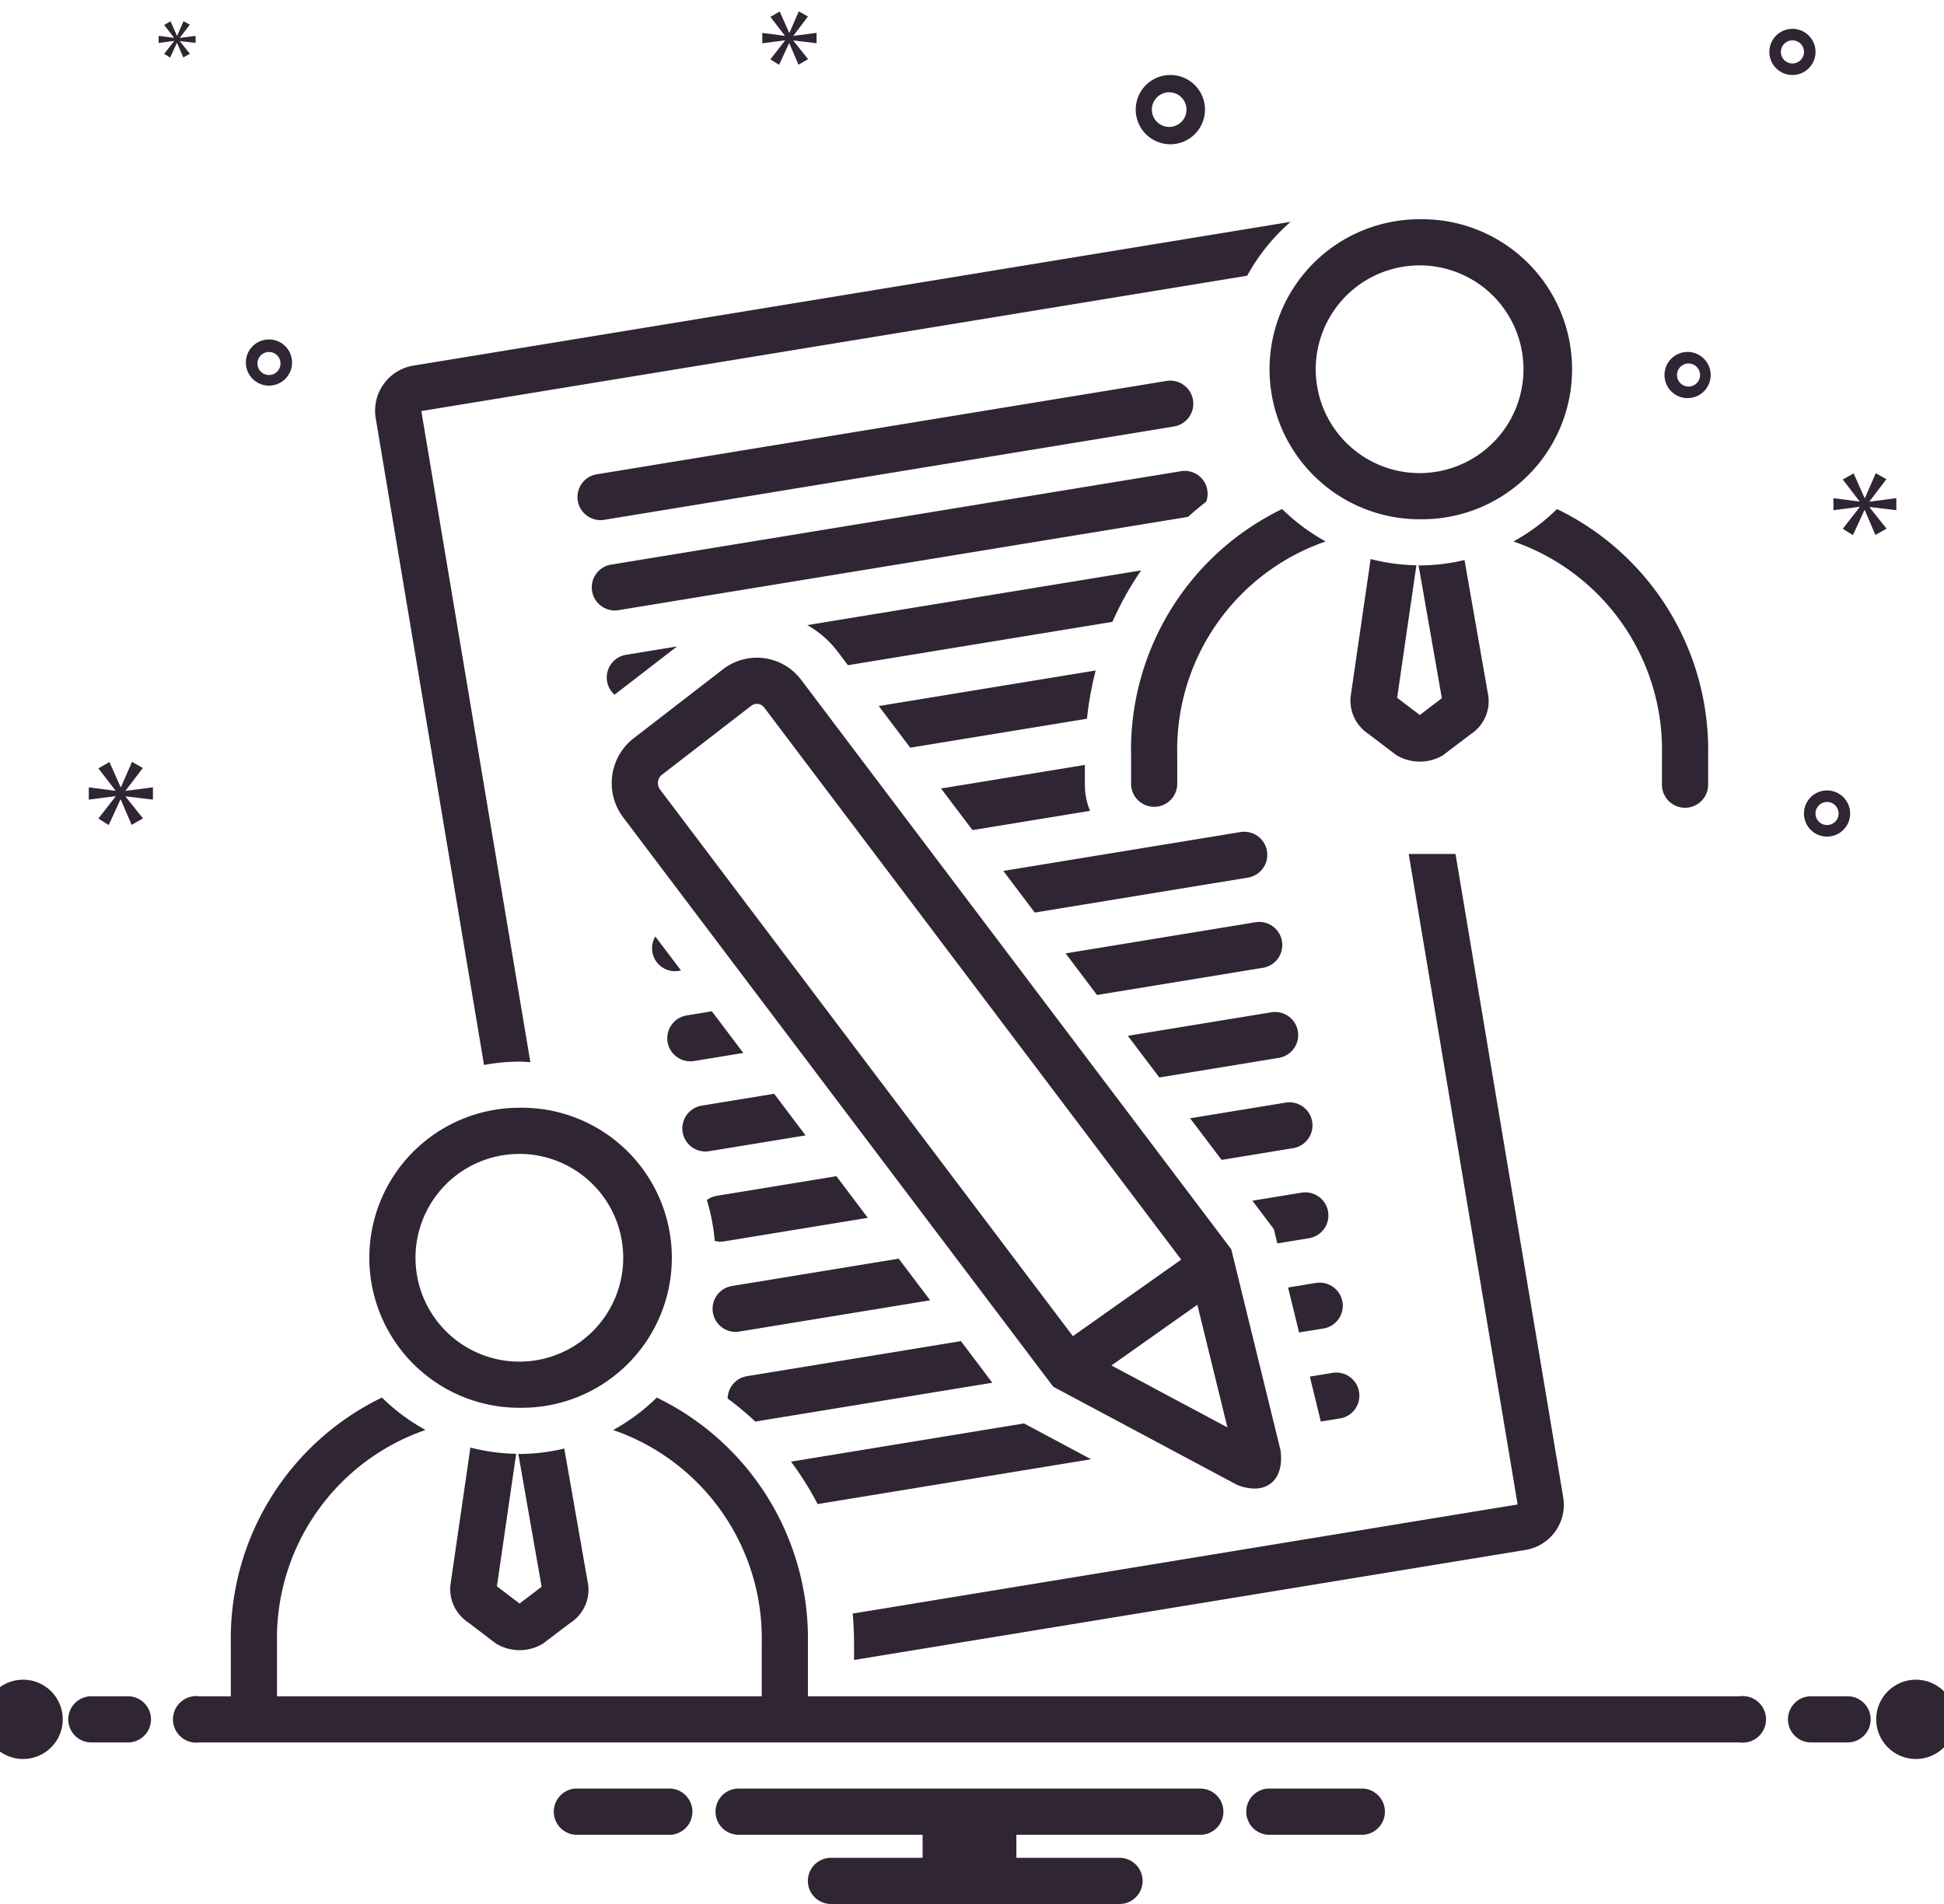 <svg xmlns="http://www.w3.org/2000/svg" width="49" height="48" viewBox="0 0 49 48">
    <g fill="#2F2533" fill-rule="evenodd">
        <path fill-rule="nonzero" d="M29.47 3.636a.873.873 0 1 0 0-1.745.873.873 0 0 0 0 1.745zm0-1.309a.436.436 0 1 1 0 .873.436.436 0 0 1 0-.873zM46.052 19.927a.582.582 0 1 0 0 1.164.582.582 0 0 0 0-1.164zm0 .873a.29.29 0 1 1 0-.582.29.29 0 0 1 0 .582zM42.561 8.873a.582.582 0 1 0 0 1.163.582.582 0 0 0 0-1.163zm0 .872a.29.29 0 1 1 0-.581.29.29 0 0 1 0 .581zM45.18.727a.582.582 0 1 0 0 1.164.582.582 0 0 0 0-1.164zm0 .873a.29.29 0 1 1 0-.582.29.29 0 0 1 0 .582zM7.361 9.164a.582.582 0 1 0-1.163 0 .582.582 0 0 0 1.163 0zm-.872 0a.29.29 0 1 1 .581 0 .29.29 0 0 1-.581 0z"/>
        <path d="M3.167 19.93l.433-.568-.273-.155-.278.637H3.04l-.282-.633-.278.16.428.555v.01l-.67-.087v.31l.674-.087v.009l-.432.555.26.164.295-.642h.01l.273.637.286-.163-.437-.547v-.009l.688.082v-.31l-.688.091zM4.387 1.038l-.249.32.15.094.17-.37h.005l.158.367.165-.094-.252-.315v-.005l.396.047V.904l-.396.052V.951l.25-.328-.158-.089-.16.367h-.005L4.298.537l-.16.092.247.32v.005l-.386-.05v.178l.388-.05zM47.798 12.862v-.303l-.674.089v-.01l.424-.557-.268-.152-.272.625h-.01l-.276-.62-.273.156.42.544v.01l-.656-.085v.303l.66-.085v.01l-.424.544.255.16.29-.629h.01l.267.625.281-.16-.428-.536v-.01zM20 .898l.365-.482-.23-.13-.236.538h-.008L19.653.29l-.235.135.362.47v.008l-.566-.073v.261l.57-.073v.008l-.366.47.22.138.25-.543h.007l.232.54.242-.14L20 1.03V1.02l.582.07V.828l-.582.076zM34.372 45.09h-2.417a.584.584 0 0 0 0 1.165h2.417a.584.584 0 0 0 0-1.164zM16.917 45.09h-2.416a.584.584 0 0 0 0 1.165h2.416a.584.584 0 0 0 0-1.164zM30.255 45.09H18.618a.582.582 0 0 0 0 1.165h4.637v.581h-2.31a.582.582 0 0 0 0 1.164h7.273a.582.582 0 0 0 0-1.164h-2.6v-.581h4.637a.582.582 0 0 0 0-1.164zM15.21 13.108l14.36-2.353a.582.582 0 1 0-.188-1.148l-14.36 2.353a.582.582 0 0 0 .187 1.148zM34.548 14.093l-.493 3.391c-.072.399.102.8.442 1.021l.662.505.048.033c.358.21.802.21 1.16 0l.71-.538a.99.99 0 0 0 .423-1.039l-.586-3.348c-.37.09-.75.135-1.132.137l-.026-.002.587 3.349-.556.424-.571-.435.485-3.34a4.928 4.928 0 0 1-1.153-.158zM28.51 19.03v.752a.582.582 0 0 0 1.163 0v-.752a5.558 5.558 0 0 1 3.742-5.38 4.977 4.977 0 0 1-1.098-.817 6.75 6.75 0 0 0-3.808 6.197zM38.147 13.65a5.559 5.559 0 0 1 3.744 5.38v.752a.582.582 0 0 0 1.164 0v-.752a6.751 6.751 0 0 0-3.81-6.197 4.97 4.97 0 0 1-1.098.818z"/>
        <path fill-rule="nonzero" d="M35.782 13.09a3.782 3.782 0 1 0 0-7.563 3.782 3.782 0 0 0 0 7.564zm0-6.4a2.618 2.618 0 1 1 0 5.237 2.618 2.618 0 0 1 0-5.236zM26.548 34.96l4.626 2.47c.141.061.293.094.447.097.464 0 .74-.37.654-.972l-1.24-5.06-10.843-14.359a1.397 1.397 0 0 0-1.973-.26l-2.243 1.733a1.432 1.432 0 0 0-.272 1.992L26.548 34.96zm4.39 1.025l-2.924-1.561 2.166-1.531.758 3.092zM16.687 19.53l2.243-1.733a.238.238 0 0 1 .148-.052c.073 0 .142.034.185.093l10.51 13.917-2.73 1.93-10.41-13.786a.27.27 0 0 1 .054-.37z"/>
        <path d="M11.857 36.493l-.493 3.391c-.071.399.103.8.442 1.021l.662.505.048.033c.358.21.802.21 1.16 0l.71-.538a.99.99 0 0 0 .424-1.039l-.587-3.348c-.37.09-.75.135-1.132.137l-.026-.002.587 3.349-.556.424-.571-.435.485-3.34a4.928 4.928 0 0 1-1.153-.158z"/>
        <path fill-rule="nonzero" d="M13.09 35.49a3.782 3.782 0 1 0 .001-7.563 3.782 3.782 0 0 0 0 7.564zm0-6.4a2.618 2.618 0 1 1 .001 5.237 2.618 2.618 0 0 1 0-5.236z"/>
        <path d="M12.2 26.848c.294-.055.592-.083.89-.084.094 0 .186.008.278.014L10.62 10.363l20.816-3.412a4.974 4.974 0 0 1 1.094-1.358L10.425 9.216a1.153 1.153 0 0 0-.955 1.326l2.73 16.306zM38.447 39.075a1.153 1.153 0 0 0 .955-1.327l-2.715-16.22h-1.18l2.746 16.4-16.76 2.75c.022.248.034.498.034.752v.418l16.92-2.773z"/>
        <path d="M15.495 15.39a.597.597 0 0 0 .095-.008l14.356-2.352c.147-.134.3-.26.456-.381a.576.576 0 0 0-.64-.769l-14.36 2.354a.582.582 0 0 0 .093 1.156zM27.398 18.118c.043-.41.116-.816.22-1.215l-5.468.896.793 1.05 4.455-.73zM28.764 14.38l-8.415 1.379c.3.17.563.4.771.676l.253.335 6.667-1.093c.2-.454.443-.889.724-1.298zM15.49 17.514l1.576-1.217-1.283.21a.58.58 0 0 0-.294 1.007zM27.475 20.441a1.74 1.74 0 0 1-.13-.66v-.497l-3.625.594.792 1.049 2.963-.486zM17.018 24.484a.6.6 0 0 0 .095-.008l.053-.009-.648-.858a.578.578 0 0 0 .5.875zM31.473 22.122a.582.582 0 0 0-.189-1.148l-5.994.982.792 1.05 5.39-.884zM31.853 24.395a.582.582 0 0 0-.188-1.148l-4.806.788.792 1.049 4.202-.689zM17.398 26.756a.597.597 0 0 0 .095-.007l1.242-.204-.792-1.05-.638.105a.582.582 0 0 0 .093 1.156zM32.234 26.669a.582.582 0 0 0-.189-1.149l-3.616.593.792 1.05 3.013-.494zM17.779 29.03a.6.6 0 0 0 .095-.008l2.431-.398-.792-1.05-1.828.3a.582.582 0 0 0 .094 1.156zM32.614 28.942a.582.582 0 0 0-.188-1.148l-2.428.398.793 1.049 1.823-.299zM18.16 31.303a.595.595 0 0 0 .094-.008l3.62-.593-.792-1.05-3.016.495a.579.579 0 0 0-.249.107c.102.335.169.68.198 1.028.047.013.096.02.144.021zM32.807 30.067l-1.239.203.54.716.088.36.799-.13a.582.582 0 1 0-.188-1.149zM18.54 33.577a.598.598 0 0 0 .095-.008l4.81-.788-.793-1.05-4.205.69a.582.582 0 0 0 .093 1.156zM25.013 34.86l-.792-1.05-5.394.884a.581.581 0 0 0-.486.563c.243.18.476.374.697.581l5.975-.979zM33.187 32.34l-.72.119.277 1.133.632-.103a.582.582 0 0 0-.189-1.148zM27.5 36.788l-1.69-.903-5.873.963c.253.338.477.696.672 1.07l6.891-1.13zM33.568 34.614l-.552.09.276 1.134.464-.076a.582.582 0 1 0-.188-1.148z"/>
        <circle cx=".582" cy="43.345" r="1"/>
        <path d="M3.2 42.764h-.873a.582.582 0 1 0 0 1.163H3.2a.582.582 0 1 0 0-1.163zM46.545 42.764h-.872a.582.582 0 1 0 0 1.163h.872a.582.582 0 1 0 0-1.163z"/>
        <circle cx="48.291" cy="43.345" r="1"/>
        <path d="M43.846 42.764H20.364V41.43a6.751 6.751 0 0 0-3.81-6.197 4.97 4.97 0 0 1-1.098.818 5.559 5.559 0 0 1 3.744 5.38v1.333H6.982V41.43a5.558 5.558 0 0 1 3.743-5.38 4.977 4.977 0 0 1-1.098-.817 6.75 6.75 0 0 0-3.809 6.197v1.334h-.791a.587.587 0 1 0 0 1.163h38.82a.587.587 0 1 0 0-1.163z"/>
    </g>
</svg>
